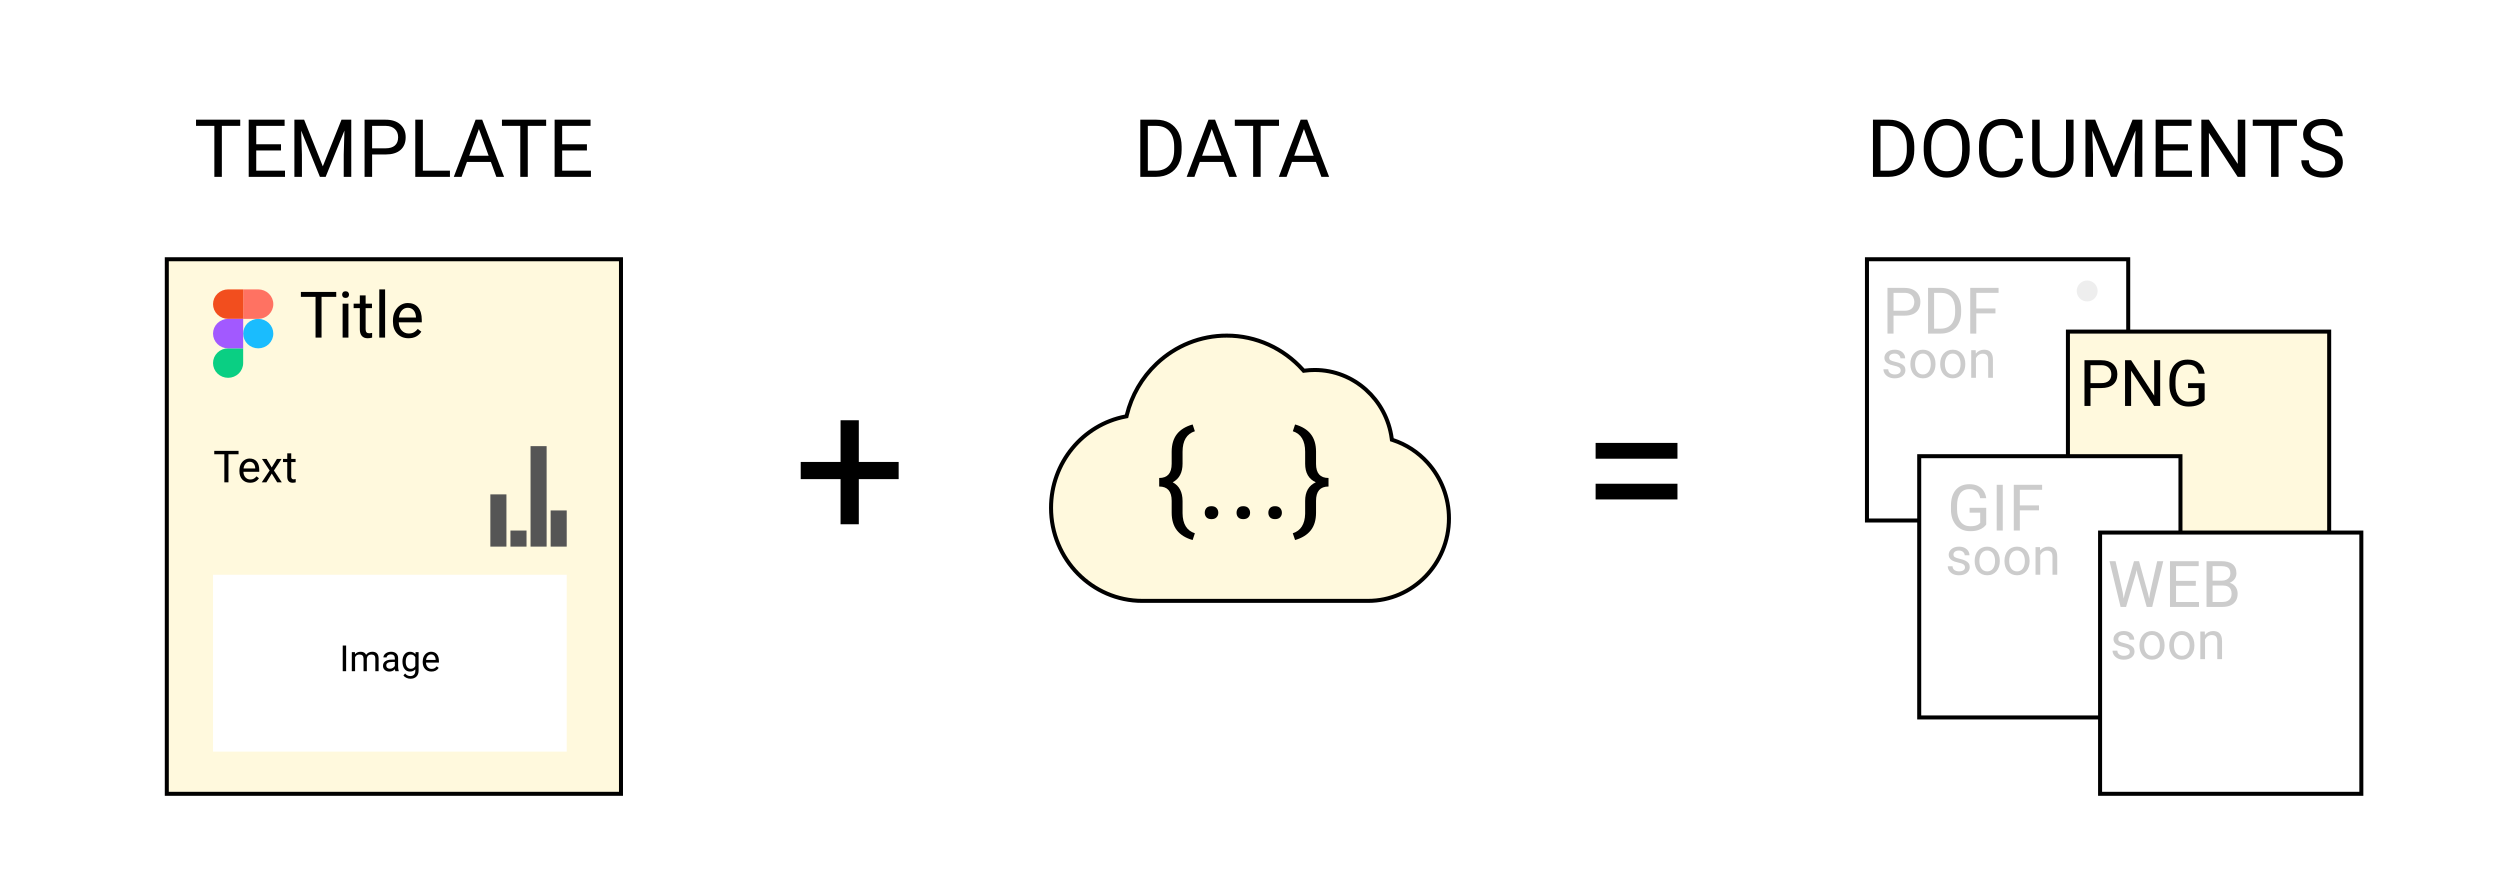 <svg width="622" height="221" viewBox="0 0 622 221" fill="none" xmlns="http://www.w3.org/2000/svg">
<rect width="622" height="221" fill="white"/>
<path d="M59.768 31.324H55.197V44H53.332V31.324H48.772V29.781H59.768V31.324ZM69.914 37.428H63.752V42.467H70.91V44H61.877V29.781H70.812V31.324H63.752V35.895H69.914V37.428ZM75.666 29.781L80.314 41.383L84.963 29.781H87.394V44H85.519V38.463L85.695 32.486L81.027 44H79.592L74.934 32.516L75.119 38.463V44H73.244V29.781H75.666ZM92.58 38.434V44H90.705V29.781H95.949C97.505 29.781 98.723 30.178 99.602 30.973C100.487 31.767 100.93 32.818 100.93 34.127C100.93 35.507 100.497 36.572 99.631 37.32C98.772 38.062 97.538 38.434 95.93 38.434H92.58ZM92.58 36.9H95.949C96.952 36.9 97.72 36.666 98.254 36.197C98.788 35.722 99.055 35.038 99.055 34.147C99.055 33.3 98.788 32.623 98.254 32.115C97.72 31.607 96.988 31.344 96.057 31.324H92.58V36.9ZM105.207 42.467H111.945V44H103.322V29.781H105.207V42.467ZM122.131 40.289H116.174L114.836 44H112.902L118.332 29.781H119.973L125.412 44H123.488L122.131 40.289ZM116.74 38.746H121.574L119.152 32.096L116.74 38.746ZM135.881 31.324H131.311V44H129.445V31.324H124.885V29.781H135.881V31.324ZM146.027 37.428H139.865V42.467H147.023V44H137.99V29.781H146.926V31.324H139.865V35.895H146.027V37.428Z" fill="black"/>
<path d="M213.673 114.933H223.585V119.205H213.673V130.436H209.132V119.205H199.22V114.933H209.132V104.557H213.673V114.933Z" fill="black"/>
<path d="M417.352 114.127H396.99V110.196H417.352V114.127ZM417.352 124.259H396.99V120.353H417.352V124.259Z" fill="black"/>
<path d="M283.707 44V29.781H287.721C288.958 29.781 290.051 30.055 291.002 30.602C291.952 31.148 292.685 31.926 293.199 32.935C293.72 33.945 293.984 35.103 293.99 36.412V37.32C293.99 38.661 293.73 39.837 293.209 40.846C292.695 41.855 291.956 42.63 290.992 43.17C290.035 43.71 288.919 43.987 287.643 44H283.707ZM285.582 31.324V42.467H287.555C289 42.467 290.123 42.018 290.924 41.119C291.731 40.221 292.135 38.941 292.135 37.281V36.451C292.135 34.837 291.754 33.583 290.992 32.691C290.237 31.793 289.163 31.337 287.77 31.324H285.582ZM304.469 40.289H298.512L297.174 44H295.24L300.67 29.781H302.311L307.75 44H305.826L304.469 40.289ZM299.078 38.746H303.912L301.49 32.096L299.078 38.746ZM318.219 31.324H313.648V44H311.783V31.324H307.223V29.781H318.219V31.324ZM327.398 40.289H321.441L320.104 44H318.17L323.6 29.781H325.24L330.68 44H328.756L327.398 40.289ZM322.008 38.746H326.842L324.42 32.096L322.008 38.746Z" fill="black"/>
<path d="M465.992 44V29.781H470.006C471.243 29.781 472.337 30.055 473.287 30.602C474.238 31.148 474.97 31.926 475.484 32.935C476.005 33.945 476.269 35.103 476.275 36.412V37.32C476.275 38.661 476.015 39.837 475.494 40.846C474.98 41.855 474.241 42.63 473.277 43.17C472.32 43.71 471.204 43.987 469.928 44H465.992ZM467.867 31.324V42.467H469.84C471.285 42.467 472.408 42.018 473.209 41.119C474.016 40.221 474.42 38.941 474.42 37.281V36.451C474.42 34.837 474.039 33.583 473.277 32.691C472.522 31.793 471.448 31.337 470.055 31.324H467.867ZM490.055 37.35C490.055 38.743 489.82 39.96 489.352 41.002C488.883 42.037 488.219 42.828 487.359 43.375C486.5 43.922 485.497 44.195 484.352 44.195C483.232 44.195 482.239 43.922 481.373 43.375C480.507 42.822 479.833 42.037 479.352 41.022C478.876 39.999 478.632 38.818 478.619 37.477V36.451C478.619 35.084 478.857 33.876 479.332 32.828C479.807 31.78 480.478 30.979 481.344 30.426C482.216 29.866 483.212 29.586 484.332 29.586C485.471 29.586 486.474 29.863 487.34 30.416C488.212 30.963 488.883 31.76 489.352 32.809C489.82 33.85 490.055 35.065 490.055 36.451V37.35ZM488.189 36.432C488.189 34.745 487.851 33.453 487.174 32.555C486.497 31.65 485.549 31.197 484.332 31.197C483.147 31.197 482.213 31.65 481.529 32.555C480.852 33.453 480.504 34.703 480.484 36.305V37.35C480.484 38.984 480.826 40.27 481.51 41.207C482.2 42.138 483.147 42.603 484.352 42.603C485.562 42.603 486.5 42.164 487.164 41.285C487.828 40.4 488.17 39.133 488.189 37.486V36.432ZM503.326 39.488C503.15 40.992 502.594 42.154 501.656 42.975C500.725 43.788 499.485 44.195 497.936 44.195C496.256 44.195 494.908 43.593 493.893 42.389C492.883 41.184 492.379 39.573 492.379 37.555V36.188C492.379 34.866 492.613 33.704 493.082 32.701C493.557 31.699 494.228 30.93 495.094 30.396C495.96 29.856 496.962 29.586 498.102 29.586C499.612 29.586 500.823 30.009 501.734 30.855C502.646 31.695 503.176 32.861 503.326 34.352H501.441C501.279 33.219 500.924 32.398 500.377 31.891C499.837 31.383 499.078 31.129 498.102 31.129C496.904 31.129 495.963 31.572 495.279 32.457C494.602 33.342 494.264 34.602 494.264 36.236V37.613C494.264 39.156 494.586 40.383 495.23 41.295C495.875 42.206 496.777 42.662 497.936 42.662C498.977 42.662 499.775 42.428 500.328 41.959C500.888 41.484 501.259 40.66 501.441 39.488H503.326ZM515.904 29.781V39.449C515.898 40.79 515.475 41.887 514.635 42.74C513.801 43.593 512.669 44.072 511.236 44.176L510.738 44.195C509.182 44.195 507.942 43.775 507.018 42.935C506.093 42.096 505.624 40.94 505.611 39.469V29.781H507.467V39.41C507.467 40.439 507.75 41.24 508.316 41.812C508.883 42.379 509.69 42.662 510.738 42.662C511.799 42.662 512.61 42.379 513.17 41.812C513.736 41.246 514.02 40.449 514.02 39.42V29.781H515.904ZM521.285 29.781L525.934 41.383L530.582 29.781H533.014V44H531.139V38.463L531.314 32.486L526.646 44H525.211L520.553 32.516L520.738 38.463V44H518.863V29.781H521.285ZM544.361 37.428H538.199V42.467H545.357V44H536.324V29.781H545.26V31.324H538.199V35.895H544.361V37.428ZM558.619 44H556.734L549.576 33.043V44H547.691V29.781H549.576L556.754 40.787V29.781H558.619V44ZM571.48 31.324H566.91V44H565.045V31.324H560.484V29.781H571.48V31.324ZM577.623 37.662C576.015 37.2 574.843 36.633 574.107 35.963C573.378 35.286 573.014 34.453 573.014 33.463C573.014 32.343 573.46 31.419 574.352 30.689C575.25 29.954 576.415 29.586 577.848 29.586C578.824 29.586 579.693 29.775 580.455 30.152C581.223 30.53 581.816 31.051 582.232 31.715C582.656 32.379 582.867 33.105 582.867 33.893H580.982C580.982 33.033 580.709 32.359 580.162 31.871C579.615 31.376 578.844 31.129 577.848 31.129C576.923 31.129 576.201 31.334 575.68 31.744C575.165 32.148 574.908 32.711 574.908 33.434C574.908 34.013 575.152 34.505 575.641 34.908C576.135 35.305 576.972 35.67 578.15 36.002C579.335 36.334 580.26 36.702 580.924 37.105C581.594 37.503 582.089 37.968 582.408 38.502C582.734 39.036 582.896 39.664 582.896 40.387C582.896 41.539 582.447 42.464 581.549 43.16C580.65 43.85 579.449 44.195 577.945 44.195C576.969 44.195 576.057 44.01 575.211 43.639C574.365 43.261 573.71 42.747 573.248 42.096C572.792 41.445 572.564 40.706 572.564 39.879H574.449C574.449 40.738 574.765 41.419 575.396 41.92C576.035 42.415 576.884 42.662 577.945 42.662C578.935 42.662 579.693 42.46 580.221 42.057C580.748 41.653 581.012 41.103 581.012 40.406C581.012 39.71 580.768 39.172 580.279 38.795C579.791 38.411 578.906 38.033 577.623 37.662Z" fill="black"/>
<rect x="464.5" y="64.5" width="65" height="65" fill="white" stroke="black"/>
<rect x="514.5" y="82.5" width="65" height="65" fill="#FFF9DD" stroke="black"/>
<rect x="477.5" y="113.5" width="65" height="65" fill="white" stroke="black"/>
<rect x="522.5" y="132.5" width="65" height="65" fill="white" stroke="black"/>
<path d="M473.797 78.539H470.758V77.312H473.797C474.385 77.312 474.862 77.219 475.227 77.031C475.591 76.844 475.857 76.583 476.023 76.25C476.195 75.917 476.281 75.537 476.281 75.109C476.281 74.719 476.195 74.352 476.023 74.008C475.857 73.664 475.591 73.388 475.227 73.18C474.862 72.966 474.385 72.859 473.797 72.859H471.109V83H469.602V71.625H473.797C474.656 71.625 475.383 71.773 475.977 72.07C476.57 72.367 477.021 72.779 477.328 73.305C477.635 73.826 477.789 74.422 477.789 75.094C477.789 75.823 477.635 76.445 477.328 76.961C477.021 77.477 476.57 77.87 475.977 78.141C475.383 78.406 474.656 78.539 473.797 78.539ZM482.773 83H480.398L480.414 81.773H482.773C483.586 81.773 484.263 81.604 484.805 81.266C485.346 80.922 485.753 80.443 486.023 79.828C486.299 79.208 486.438 78.484 486.438 77.656V76.961C486.438 76.31 486.359 75.732 486.203 75.227C486.047 74.716 485.818 74.287 485.516 73.938C485.214 73.583 484.844 73.315 484.406 73.133C483.974 72.951 483.477 72.859 482.914 72.859H480.352V71.625H482.914C483.659 71.625 484.339 71.75 484.953 72C485.568 72.245 486.096 72.602 486.539 73.07C486.987 73.534 487.331 74.096 487.57 74.758C487.81 75.414 487.93 76.154 487.93 76.977V77.656C487.93 78.479 487.81 79.221 487.57 79.883C487.331 80.539 486.984 81.099 486.531 81.562C486.083 82.026 485.542 82.383 484.906 82.633C484.276 82.878 483.565 83 482.773 83ZM481.203 71.625V83H479.695V71.625H481.203ZM491.703 71.625V83H490.195V71.625H491.703ZM496.469 76.742V77.977H491.375V76.742H496.469ZM497.242 71.625V72.859H491.375V71.625H497.242Z" fill="#CCCCCC"/>
<path d="M472.894 92.178C472.894 92.009 472.856 91.852 472.78 91.709C472.708 91.56 472.558 91.427 472.329 91.309C472.105 91.186 471.766 91.08 471.313 90.991C470.933 90.911 470.588 90.816 470.279 90.706C469.974 90.596 469.714 90.462 469.498 90.306C469.286 90.149 469.124 89.965 469.009 89.753C468.895 89.542 468.838 89.294 468.838 89.011C468.838 88.74 468.897 88.484 469.016 88.243C469.138 88.001 469.31 87.788 469.53 87.602C469.754 87.415 470.023 87.269 470.336 87.164C470.649 87.058 470.998 87.005 471.383 87.005C471.933 87.005 472.403 87.102 472.792 87.297C473.182 87.492 473.48 87.752 473.688 88.078C473.895 88.399 473.999 88.757 473.999 89.15H472.824C472.824 88.96 472.767 88.776 472.653 88.598C472.543 88.416 472.38 88.266 472.164 88.147C471.952 88.029 471.692 87.97 471.383 87.97C471.057 87.97 470.793 88.02 470.59 88.122C470.391 88.219 470.245 88.344 470.152 88.497C470.063 88.649 470.019 88.81 470.019 88.979C470.019 89.106 470.04 89.22 470.082 89.322C470.129 89.419 470.209 89.51 470.323 89.595C470.438 89.675 470.598 89.751 470.806 89.823C471.013 89.895 471.278 89.967 471.599 90.039C472.162 90.166 472.625 90.318 472.989 90.496C473.353 90.674 473.624 90.892 473.802 91.15C473.979 91.408 474.068 91.721 474.068 92.089C474.068 92.39 474.005 92.665 473.878 92.915C473.755 93.164 473.575 93.38 473.338 93.562C473.106 93.74 472.826 93.879 472.5 93.981C472.179 94.078 471.817 94.127 471.415 94.127C470.81 94.127 470.298 94.019 469.879 93.803C469.46 93.587 469.143 93.308 468.927 92.965C468.711 92.623 468.603 92.261 468.603 91.88H469.784C469.801 92.201 469.894 92.457 470.063 92.648C470.232 92.834 470.44 92.967 470.685 93.048C470.931 93.124 471.174 93.162 471.415 93.162C471.737 93.162 472.005 93.12 472.221 93.035C472.441 92.951 472.608 92.834 472.723 92.686C472.837 92.538 472.894 92.369 472.894 92.178ZM475.3 90.642V90.496C475.3 90.001 475.372 89.542 475.516 89.119C475.66 88.691 475.867 88.321 476.138 88.008C476.409 87.69 476.736 87.445 477.122 87.272C477.507 87.094 477.938 87.005 478.417 87.005C478.899 87.005 479.333 87.094 479.718 87.272C480.107 87.445 480.437 87.69 480.708 88.008C480.983 88.321 481.193 88.691 481.336 89.119C481.48 89.542 481.552 90.001 481.552 90.496V90.642C481.552 91.137 481.48 91.596 481.336 92.019C481.193 92.443 480.983 92.813 480.708 93.13C480.437 93.444 480.109 93.689 479.724 93.867C479.343 94.04 478.912 94.127 478.429 94.127C477.947 94.127 477.513 94.04 477.128 93.867C476.743 93.689 476.413 93.444 476.138 93.13C475.867 92.813 475.66 92.443 475.516 92.019C475.372 91.596 475.3 91.137 475.3 90.642ZM476.474 90.496V90.642C476.474 90.985 476.514 91.309 476.595 91.613C476.675 91.914 476.796 92.18 476.957 92.413C477.122 92.646 477.327 92.83 477.572 92.965C477.818 93.097 478.103 93.162 478.429 93.162C478.751 93.162 479.032 93.097 479.273 92.965C479.519 92.83 479.722 92.646 479.883 92.413C480.044 92.18 480.164 91.914 480.245 91.613C480.329 91.309 480.372 90.985 480.372 90.642V90.496C480.372 90.158 480.329 89.838 480.245 89.538C480.164 89.233 480.042 88.964 479.876 88.731C479.716 88.495 479.513 88.308 479.267 88.173C479.026 88.037 478.742 87.97 478.417 87.97C478.095 87.97 477.811 88.037 477.566 88.173C477.325 88.308 477.122 88.495 476.957 88.731C476.796 88.964 476.675 89.233 476.595 89.538C476.514 89.838 476.474 90.158 476.474 90.496ZM482.714 90.642V90.496C482.714 90.001 482.786 89.542 482.93 89.119C483.074 88.691 483.281 88.321 483.552 88.008C483.823 87.69 484.151 87.445 484.536 87.272C484.921 87.094 485.352 87.005 485.831 87.005C486.313 87.005 486.747 87.094 487.132 87.272C487.521 87.445 487.851 87.69 488.122 88.008C488.397 88.321 488.607 88.691 488.75 89.119C488.894 89.542 488.966 90.001 488.966 90.496V90.642C488.966 91.137 488.894 91.596 488.75 92.019C488.607 92.443 488.397 92.813 488.122 93.13C487.851 93.444 487.523 93.689 487.138 93.867C486.757 94.04 486.326 94.127 485.843 94.127C485.361 94.127 484.927 94.04 484.542 93.867C484.157 93.689 483.827 93.444 483.552 93.13C483.281 92.813 483.074 92.443 482.93 92.019C482.786 91.596 482.714 91.137 482.714 90.642ZM483.888 90.496V90.642C483.888 90.985 483.928 91.309 484.009 91.613C484.089 91.914 484.21 92.18 484.371 92.413C484.536 92.646 484.741 92.83 484.986 92.965C485.232 93.097 485.517 93.162 485.843 93.162C486.165 93.162 486.446 93.097 486.688 92.965C486.933 92.83 487.136 92.646 487.297 92.413C487.458 92.18 487.578 91.914 487.659 91.613C487.743 91.309 487.786 90.985 487.786 90.642V90.496C487.786 90.158 487.743 89.838 487.659 89.538C487.578 89.233 487.456 88.964 487.291 88.731C487.13 88.495 486.927 88.308 486.681 88.173C486.44 88.037 486.156 87.97 485.831 87.97C485.509 87.97 485.225 88.037 484.98 88.173C484.739 88.308 484.536 88.495 484.371 88.731C484.21 88.964 484.089 89.233 484.009 89.538C483.928 89.838 483.888 90.158 483.888 90.496ZM491.613 88.598V94H490.439V87.132H491.55L491.613 88.598ZM491.334 90.306L490.845 90.287C490.849 89.817 490.919 89.383 491.055 88.985C491.19 88.583 491.381 88.234 491.626 87.938C491.871 87.642 492.163 87.413 492.502 87.252C492.845 87.087 493.223 87.005 493.638 87.005C493.977 87.005 494.281 87.051 494.552 87.144C494.823 87.233 495.054 87.377 495.244 87.576C495.439 87.775 495.587 88.033 495.688 88.351C495.79 88.664 495.841 89.047 495.841 89.499V94H494.66V89.487C494.66 89.127 494.607 88.839 494.501 88.624C494.396 88.403 494.241 88.245 494.038 88.147C493.835 88.046 493.585 87.995 493.289 87.995C492.997 87.995 492.73 88.056 492.489 88.179C492.252 88.302 492.047 88.471 491.874 88.687C491.704 88.903 491.571 89.15 491.474 89.43C491.381 89.705 491.334 89.997 491.334 90.306Z" fill="#CCCCCC"/>
<path d="M488.894 141.178C488.894 141.009 488.856 140.852 488.78 140.708C488.708 140.56 488.558 140.427 488.329 140.309C488.105 140.186 487.766 140.08 487.313 139.991C486.933 139.911 486.588 139.816 486.279 139.706C485.974 139.596 485.714 139.462 485.498 139.306C485.286 139.149 485.124 138.965 485.009 138.753C484.895 138.542 484.838 138.294 484.838 138.011C484.838 137.74 484.897 137.484 485.016 137.243C485.138 137.001 485.31 136.788 485.53 136.602C485.754 136.415 486.023 136.269 486.336 136.164C486.649 136.058 486.998 136.005 487.383 136.005C487.933 136.005 488.403 136.102 488.792 136.297C489.182 136.492 489.48 136.752 489.688 137.078C489.895 137.399 489.999 137.757 489.999 138.15H488.824C488.824 137.96 488.767 137.776 488.653 137.598C488.543 137.416 488.38 137.266 488.164 137.147C487.952 137.029 487.692 136.97 487.383 136.97C487.057 136.97 486.793 137.021 486.59 137.122C486.391 137.219 486.245 137.344 486.152 137.497C486.063 137.649 486.019 137.81 486.019 137.979C486.019 138.106 486.04 138.22 486.082 138.322C486.129 138.419 486.209 138.51 486.323 138.595C486.438 138.675 486.598 138.751 486.806 138.823C487.013 138.895 487.278 138.967 487.599 139.039C488.162 139.166 488.625 139.318 488.989 139.496C489.353 139.674 489.624 139.892 489.802 140.15C489.979 140.408 490.068 140.721 490.068 141.089C490.068 141.39 490.005 141.665 489.878 141.915C489.755 142.164 489.575 142.38 489.338 142.562C489.106 142.74 488.826 142.879 488.5 142.981C488.179 143.078 487.817 143.127 487.415 143.127C486.81 143.127 486.298 143.019 485.879 142.803C485.46 142.587 485.143 142.308 484.927 141.965C484.711 141.623 484.603 141.261 484.603 140.88H485.784C485.801 141.201 485.894 141.458 486.063 141.648C486.232 141.834 486.44 141.967 486.685 142.048C486.931 142.124 487.174 142.162 487.415 142.162C487.737 142.162 488.005 142.12 488.221 142.035C488.441 141.951 488.608 141.834 488.723 141.686C488.837 141.538 488.894 141.369 488.894 141.178ZM491.3 139.642V139.496C491.3 139.001 491.372 138.542 491.516 138.119C491.66 137.691 491.867 137.321 492.138 137.008C492.409 136.69 492.736 136.445 493.122 136.271C493.507 136.094 493.938 136.005 494.417 136.005C494.899 136.005 495.333 136.094 495.718 136.271C496.107 136.445 496.437 136.69 496.708 137.008C496.983 137.321 497.193 137.691 497.336 138.119C497.48 138.542 497.552 139.001 497.552 139.496V139.642C497.552 140.137 497.48 140.596 497.336 141.02C497.193 141.443 496.983 141.813 496.708 142.13C496.437 142.444 496.109 142.689 495.724 142.867C495.343 143.04 494.912 143.127 494.429 143.127C493.947 143.127 493.513 143.04 493.128 142.867C492.743 142.689 492.413 142.444 492.138 142.13C491.867 141.813 491.66 141.443 491.516 141.02C491.372 140.596 491.3 140.137 491.3 139.642ZM492.474 139.496V139.642C492.474 139.985 492.514 140.309 492.595 140.613C492.675 140.914 492.796 141.18 492.957 141.413C493.122 141.646 493.327 141.83 493.572 141.965C493.818 142.097 494.103 142.162 494.429 142.162C494.751 142.162 495.032 142.097 495.273 141.965C495.519 141.83 495.722 141.646 495.883 141.413C496.044 141.18 496.164 140.914 496.245 140.613C496.329 140.309 496.372 139.985 496.372 139.642V139.496C496.372 139.158 496.329 138.838 496.245 138.538C496.164 138.233 496.042 137.964 495.876 137.731C495.716 137.494 495.513 137.308 495.267 137.173C495.026 137.037 494.742 136.97 494.417 136.97C494.095 136.97 493.811 137.037 493.566 137.173C493.325 137.308 493.122 137.494 492.957 137.731C492.796 137.964 492.675 138.233 492.595 138.538C492.514 138.838 492.474 139.158 492.474 139.496ZM498.714 139.642V139.496C498.714 139.001 498.786 138.542 498.93 138.119C499.074 137.691 499.281 137.321 499.552 137.008C499.823 136.69 500.151 136.445 500.536 136.271C500.921 136.094 501.352 136.005 501.831 136.005C502.313 136.005 502.747 136.094 503.132 136.271C503.521 136.445 503.851 136.69 504.122 137.008C504.397 137.321 504.607 137.691 504.75 138.119C504.894 138.542 504.966 139.001 504.966 139.496V139.642C504.966 140.137 504.894 140.596 504.75 141.02C504.607 141.443 504.397 141.813 504.122 142.13C503.851 142.444 503.523 142.689 503.138 142.867C502.757 143.04 502.326 143.127 501.843 143.127C501.361 143.127 500.927 143.04 500.542 142.867C500.157 142.689 499.827 142.444 499.552 142.13C499.281 141.813 499.074 141.443 498.93 141.02C498.786 140.596 498.714 140.137 498.714 139.642ZM499.888 139.496V139.642C499.888 139.985 499.928 140.309 500.009 140.613C500.089 140.914 500.21 141.18 500.371 141.413C500.536 141.646 500.741 141.83 500.986 141.965C501.232 142.097 501.517 142.162 501.843 142.162C502.165 142.162 502.446 142.097 502.688 141.965C502.933 141.83 503.136 141.646 503.297 141.413C503.458 141.18 503.578 140.914 503.659 140.613C503.743 140.309 503.786 139.985 503.786 139.642V139.496C503.786 139.158 503.743 138.838 503.659 138.538C503.578 138.233 503.456 137.964 503.291 137.731C503.13 137.494 502.927 137.308 502.681 137.173C502.44 137.037 502.156 136.97 501.831 136.97C501.509 136.97 501.225 137.037 500.98 137.173C500.739 137.308 500.536 137.494 500.371 137.731C500.21 137.964 500.089 138.233 500.009 138.538C499.928 138.838 499.888 139.158 499.888 139.496ZM507.613 137.598V143H506.439V136.132H507.55L507.613 137.598ZM507.334 139.306L506.845 139.287C506.849 138.817 506.919 138.383 507.055 137.985C507.19 137.583 507.381 137.234 507.626 136.938C507.871 136.642 508.163 136.413 508.502 136.252C508.845 136.087 509.223 136.005 509.638 136.005C509.977 136.005 510.281 136.051 510.552 136.145C510.823 136.233 511.054 136.377 511.244 136.576C511.439 136.775 511.587 137.033 511.688 137.351C511.79 137.664 511.841 138.047 511.841 138.5V143H510.66V138.487C510.66 138.127 510.607 137.839 510.501 137.624C510.396 137.403 510.241 137.245 510.038 137.147C509.835 137.046 509.585 136.995 509.289 136.995C508.997 136.995 508.73 137.056 508.489 137.179C508.252 137.302 508.047 137.471 507.874 137.687C507.704 137.903 507.571 138.15 507.474 138.43C507.381 138.705 507.334 138.997 507.334 139.306Z" fill="#CCCCCC"/>
<path d="M529.894 162.178C529.894 162.009 529.856 161.852 529.78 161.708C529.708 161.56 529.558 161.427 529.329 161.309C529.105 161.186 528.766 161.08 528.313 160.991C527.933 160.911 527.588 160.816 527.279 160.706C526.974 160.596 526.714 160.462 526.498 160.306C526.286 160.149 526.124 159.965 526.009 159.753C525.895 159.542 525.838 159.294 525.838 159.011C525.838 158.74 525.897 158.484 526.016 158.243C526.138 158.001 526.31 157.788 526.53 157.602C526.754 157.415 527.023 157.269 527.336 157.164C527.649 157.058 527.998 157.005 528.383 157.005C528.933 157.005 529.403 157.102 529.792 157.297C530.182 157.492 530.48 157.752 530.688 158.078C530.895 158.399 530.999 158.757 530.999 159.15H529.824C529.824 158.96 529.767 158.776 529.653 158.598C529.543 158.416 529.38 158.266 529.164 158.147C528.952 158.029 528.692 157.97 528.383 157.97C528.057 157.97 527.793 158.021 527.59 158.122C527.391 158.219 527.245 158.344 527.152 158.497C527.063 158.649 527.019 158.81 527.019 158.979C527.019 159.106 527.04 159.22 527.082 159.322C527.129 159.419 527.209 159.51 527.323 159.595C527.438 159.675 527.598 159.751 527.806 159.823C528.013 159.895 528.278 159.967 528.599 160.039C529.162 160.166 529.625 160.318 529.989 160.496C530.353 160.674 530.624 160.892 530.802 161.15C530.979 161.408 531.068 161.721 531.068 162.089C531.068 162.39 531.005 162.665 530.878 162.915C530.755 163.164 530.575 163.38 530.338 163.562C530.106 163.74 529.826 163.879 529.5 163.981C529.179 164.078 528.817 164.127 528.415 164.127C527.81 164.127 527.298 164.019 526.879 163.803C526.46 163.587 526.143 163.308 525.927 162.965C525.711 162.623 525.603 162.261 525.603 161.88H526.784C526.801 162.201 526.894 162.458 527.063 162.648C527.232 162.834 527.44 162.967 527.685 163.048C527.931 163.124 528.174 163.162 528.415 163.162C528.737 163.162 529.005 163.12 529.221 163.035C529.441 162.951 529.608 162.834 529.723 162.686C529.837 162.538 529.894 162.369 529.894 162.178ZM532.3 160.642V160.496C532.3 160.001 532.372 159.542 532.516 159.119C532.66 158.691 532.867 158.321 533.138 158.008C533.409 157.69 533.736 157.445 534.122 157.271C534.507 157.094 534.938 157.005 535.417 157.005C535.899 157.005 536.333 157.094 536.718 157.271C537.107 157.445 537.437 157.69 537.708 158.008C537.983 158.321 538.193 158.691 538.336 159.119C538.48 159.542 538.552 160.001 538.552 160.496V160.642C538.552 161.137 538.48 161.596 538.336 162.02C538.193 162.443 537.983 162.813 537.708 163.13C537.437 163.444 537.109 163.689 536.724 163.867C536.343 164.04 535.912 164.127 535.429 164.127C534.947 164.127 534.513 164.04 534.128 163.867C533.743 163.689 533.413 163.444 533.138 163.13C532.867 162.813 532.66 162.443 532.516 162.02C532.372 161.596 532.3 161.137 532.3 160.642ZM533.474 160.496V160.642C533.474 160.985 533.514 161.309 533.595 161.613C533.675 161.914 533.796 162.18 533.957 162.413C534.122 162.646 534.327 162.83 534.572 162.965C534.818 163.097 535.103 163.162 535.429 163.162C535.751 163.162 536.032 163.097 536.273 162.965C536.519 162.83 536.722 162.646 536.883 162.413C537.044 162.18 537.164 161.914 537.245 161.613C537.329 161.309 537.372 160.985 537.372 160.642V160.496C537.372 160.158 537.329 159.838 537.245 159.538C537.164 159.233 537.042 158.964 536.876 158.731C536.716 158.494 536.513 158.308 536.267 158.173C536.026 158.037 535.742 157.97 535.417 157.97C535.095 157.97 534.811 158.037 534.566 158.173C534.325 158.308 534.122 158.494 533.957 158.731C533.796 158.964 533.675 159.233 533.595 159.538C533.514 159.838 533.474 160.158 533.474 160.496ZM539.714 160.642V160.496C539.714 160.001 539.786 159.542 539.93 159.119C540.074 158.691 540.281 158.321 540.552 158.008C540.823 157.69 541.151 157.445 541.536 157.271C541.921 157.094 542.352 157.005 542.831 157.005C543.313 157.005 543.747 157.094 544.132 157.271C544.521 157.445 544.851 157.69 545.122 158.008C545.397 158.321 545.607 158.691 545.75 159.119C545.894 159.542 545.966 160.001 545.966 160.496V160.642C545.966 161.137 545.894 161.596 545.75 162.02C545.607 162.443 545.397 162.813 545.122 163.13C544.851 163.444 544.523 163.689 544.138 163.867C543.757 164.04 543.326 164.127 542.843 164.127C542.361 164.127 541.927 164.04 541.542 163.867C541.157 163.689 540.827 163.444 540.552 163.13C540.281 162.813 540.074 162.443 539.93 162.02C539.786 161.596 539.714 161.137 539.714 160.642ZM540.888 160.496V160.642C540.888 160.985 540.928 161.309 541.009 161.613C541.089 161.914 541.21 162.18 541.371 162.413C541.536 162.646 541.741 162.83 541.986 162.965C542.232 163.097 542.517 163.162 542.843 163.162C543.165 163.162 543.446 163.097 543.688 162.965C543.933 162.83 544.136 162.646 544.297 162.413C544.458 162.18 544.578 161.914 544.659 161.613C544.743 161.309 544.786 160.985 544.786 160.642V160.496C544.786 160.158 544.743 159.838 544.659 159.538C544.578 159.233 544.456 158.964 544.291 158.731C544.13 158.494 543.927 158.308 543.681 158.173C543.44 158.037 543.156 157.97 542.831 157.97C542.509 157.97 542.225 158.037 541.98 158.173C541.739 158.308 541.536 158.494 541.371 158.731C541.21 158.964 541.089 159.233 541.009 159.538C540.928 159.838 540.888 160.158 540.888 160.496ZM548.613 158.598V164H547.439V157.132H548.55L548.613 158.598ZM548.334 160.306L547.845 160.287C547.849 159.817 547.919 159.383 548.055 158.985C548.19 158.583 548.381 158.234 548.626 157.938C548.871 157.642 549.163 157.413 549.502 157.252C549.845 157.087 550.223 157.005 550.638 157.005C550.977 157.005 551.281 157.051 551.552 157.145C551.823 157.233 552.054 157.377 552.244 157.576C552.439 157.775 552.587 158.033 552.688 158.351C552.79 158.664 552.841 159.047 552.841 159.5V164H551.66V159.487C551.66 159.127 551.607 158.839 551.501 158.624C551.396 158.403 551.241 158.245 551.038 158.147C550.835 158.046 550.585 157.995 550.289 157.995C549.997 157.995 549.73 158.056 549.489 158.179C549.252 158.302 549.047 158.471 548.874 158.687C548.704 158.903 548.571 159.15 548.474 159.43C548.381 159.705 548.334 159.997 548.334 160.306Z" fill="#CCCCCC"/>
<path d="M494.172 126.336V130.5C494.031 130.708 493.807 130.943 493.5 131.203C493.193 131.458 492.768 131.682 492.227 131.875C491.69 132.062 490.997 132.156 490.148 132.156C489.456 132.156 488.818 132.036 488.234 131.797C487.656 131.552 487.154 131.198 486.727 130.734C486.305 130.266 485.977 129.698 485.742 129.031C485.513 128.359 485.398 127.599 485.398 126.75V125.867C485.398 125.018 485.497 124.26 485.695 123.594C485.898 122.927 486.195 122.362 486.586 121.898C486.977 121.43 487.456 121.076 488.023 120.836C488.591 120.591 489.242 120.469 489.977 120.469C490.846 120.469 491.573 120.62 492.156 120.922C492.745 121.219 493.203 121.63 493.531 122.156C493.865 122.682 494.078 123.281 494.172 123.953H492.664C492.596 123.542 492.461 123.167 492.258 122.828C492.06 122.49 491.776 122.219 491.406 122.016C491.036 121.807 490.56 121.703 489.977 121.703C489.451 121.703 488.995 121.799 488.609 121.992C488.224 122.185 487.906 122.461 487.656 122.82C487.406 123.18 487.219 123.615 487.094 124.125C486.974 124.635 486.914 125.211 486.914 125.852V126.75C486.914 127.406 486.99 127.992 487.141 128.508C487.297 129.023 487.518 129.464 487.805 129.828C488.091 130.188 488.432 130.461 488.828 130.648C489.229 130.836 489.672 130.93 490.156 130.93C490.693 130.93 491.128 130.885 491.461 130.797C491.794 130.703 492.055 130.594 492.242 130.469C492.43 130.339 492.573 130.216 492.672 130.102V127.555H490.039V126.336H494.172ZM498.289 120.625V132H496.781V120.625H498.289ZM502.539 120.625V132H501.031V120.625H502.539ZM507.305 125.742V126.977H502.211V125.742H507.305ZM508.078 120.625V121.859H502.211V120.625H508.078Z" fill="#CCCCCC"/>
<circle cx="519.289" cy="72.395" r="2.605" fill="#EEEEEE"/>
<path d="M520.117 96.547V101H518.617V89.625H522.812C524.057 89.625 525.031 89.943 525.734 90.578C526.443 91.213 526.797 92.055 526.797 93.102C526.797 94.206 526.451 95.057 525.758 95.656C525.07 96.25 524.083 96.547 522.797 96.547H520.117ZM520.117 95.32H522.812C523.615 95.32 524.229 95.133 524.656 94.758C525.083 94.378 525.297 93.831 525.297 93.117C525.297 92.44 525.083 91.898 524.656 91.492C524.229 91.086 523.643 90.875 522.898 90.859H520.117V95.32ZM537.453 101H535.945L530.219 92.234V101H528.711V89.625H530.219L535.961 98.43V89.625H537.453V101ZM548.516 99.508C548.13 100.06 547.591 100.474 546.898 100.75C546.211 101.021 545.409 101.156 544.492 101.156C543.565 101.156 542.742 100.94 542.023 100.508C541.305 100.07 540.747 99.451 540.352 98.648C539.961 97.846 539.76 96.917 539.75 95.859V94.867C539.75 93.154 540.148 91.826 540.945 90.883C541.747 89.94 542.872 89.469 544.32 89.469C545.508 89.469 546.464 89.773 547.188 90.383C547.911 90.987 548.354 91.846 548.516 92.961H547.016C546.734 91.456 545.839 90.703 544.328 90.703C543.323 90.703 542.56 91.057 542.039 91.766C541.523 92.469 541.263 93.49 541.258 94.828V95.758C541.258 97.034 541.549 98.049 542.133 98.805C542.716 99.555 543.505 99.93 544.5 99.93C545.062 99.93 545.555 99.867 545.977 99.742C546.398 99.617 546.747 99.406 547.023 99.109V96.555H544.391V95.336H548.516V99.508Z" fill="black"/>
<path d="M528.68 147.562L530.938 139.625H532.031L531.398 142.711L528.969 151H527.883L528.68 147.562ZM526.344 139.625L528.141 147.406L528.68 151H527.602L524.844 139.625H526.344ZM534.953 147.398L536.711 139.625H538.219L535.469 151H534.391L534.953 147.398ZM532.195 139.625L534.391 147.562L535.188 151H534.102L531.758 142.711L531.117 139.625H532.195ZM547.117 149.773V151H541.094V149.773H547.117ZM541.398 139.625V151H539.891V139.625H541.398ZM546.32 144.516V145.742H541.094V144.516H546.32ZM547.039 139.625V140.859H541.094V139.625H547.039ZM553.039 145.68H550.156L550.141 144.469H552.758C553.19 144.469 553.568 144.396 553.891 144.25C554.214 144.104 554.464 143.896 554.641 143.625C554.823 143.349 554.914 143.021 554.914 142.641C554.914 142.224 554.833 141.885 554.672 141.625C554.516 141.359 554.273 141.167 553.945 141.047C553.622 140.922 553.211 140.859 552.711 140.859H550.492V151H548.984V139.625H552.711C553.294 139.625 553.815 139.685 554.273 139.805C554.732 139.919 555.12 140.102 555.438 140.352C555.76 140.596 556.005 140.909 556.172 141.289C556.339 141.669 556.422 142.125 556.422 142.656C556.422 143.125 556.302 143.549 556.062 143.93C555.823 144.305 555.49 144.612 555.062 144.852C554.641 145.091 554.146 145.245 553.578 145.312L553.039 145.68ZM552.969 151H549.562L550.414 149.773H552.969C553.448 149.773 553.854 149.69 554.188 149.523C554.526 149.357 554.784 149.122 554.961 148.82C555.138 148.513 555.227 148.151 555.227 147.734C555.227 147.312 555.151 146.948 555 146.641C554.849 146.333 554.612 146.096 554.289 145.93C553.966 145.763 553.549 145.68 553.039 145.68H550.891L550.906 144.469H553.844L554.164 144.906C554.711 144.953 555.174 145.109 555.555 145.375C555.935 145.635 556.224 145.969 556.422 146.375C556.625 146.781 556.727 147.229 556.727 147.719C556.727 148.427 556.57 149.026 556.258 149.516C555.951 150 555.516 150.37 554.953 150.625C554.391 150.875 553.729 151 552.969 151Z" fill="#CCCCCC"/>
<path d="M355.171 115.103L355.171 115.103C358.607 118.896 360.5 123.828 360.5 128.994C360.5 140.308 351.458 149.5 340.364 149.5H284.798H284.221C271.702 149.5 261.5 139.129 261.5 126.363C261.5 115.085 269.468 105.673 279.961 103.638L280.276 103.577L280.352 103.266C281.541 98.399 284.094 93.966 287.763 90.49L287.763 90.49C292.521 85.98 298.72 83.5 305.22 83.5C312.492 83.5 319.363 86.641 324.191 92.05L324.367 92.247L324.629 92.213C325.446 92.106 326.27 92.052 327.099 92.052C336.869 92.052 344.982 99.477 346.258 109.089L346.299 109.4L346.596 109.498C349.851 110.575 352.805 112.489 355.171 115.103Z" fill="#FFF9DD" stroke="black"/>
<path d="M296.727 134.361C294.998 133.873 293.694 133.067 292.815 131.944C291.946 130.831 291.512 129.356 291.512 127.521V124.605C291.512 122.232 290.477 121.046 288.406 121.046V118.922C290.477 118.922 291.512 117.74 291.512 115.377V112.33C291.531 110.543 291.966 109.103 292.815 108.009C293.675 106.905 294.979 106.104 296.727 105.606L297.283 107.291C295.242 107.945 294.222 109.649 294.222 112.403V115.362C294.222 117.579 293.406 119.122 291.775 119.991C293.406 120.87 294.222 122.428 294.222 124.664V127.682C294.251 130.367 295.271 132.032 297.283 132.677L296.727 134.361ZM299.744 127.579C299.744 127.11 299.881 126.72 300.154 126.407C300.438 126.095 300.857 125.938 301.414 125.938C301.971 125.938 302.391 126.095 302.674 126.407C302.967 126.72 303.113 127.11 303.113 127.579C303.113 128.028 302.967 128.404 302.674 128.707C302.391 129.01 301.971 129.161 301.414 129.161C300.857 129.161 300.438 129.01 300.154 128.707C299.881 128.404 299.744 128.028 299.744 127.579ZM307.654 127.579C307.654 127.11 307.791 126.72 308.064 126.407C308.348 126.095 308.768 125.938 309.324 125.938C309.881 125.938 310.301 126.095 310.584 126.407C310.877 126.72 311.023 127.11 311.023 127.579C311.023 128.028 310.877 128.404 310.584 128.707C310.301 129.01 309.881 129.161 309.324 129.161C308.768 129.161 308.348 129.01 308.064 128.707C307.791 128.404 307.654 128.028 307.654 127.579ZM315.564 127.579C315.564 127.11 315.701 126.72 315.975 126.407C316.258 126.095 316.678 125.938 317.234 125.938C317.791 125.938 318.211 126.095 318.494 126.407C318.787 126.72 318.934 127.11 318.934 127.579C318.934 128.028 318.787 128.404 318.494 128.707C318.211 129.01 317.791 129.161 317.234 129.161C316.678 129.161 316.258 129.01 315.975 128.707C315.701 128.404 315.564 128.028 315.564 127.579ZM321.644 132.677C323.626 132.042 324.651 130.426 324.72 127.828V124.605C324.72 122.35 325.604 120.812 327.371 119.991C325.604 119.19 324.72 117.652 324.72 115.377V112.403C324.72 109.649 323.699 107.945 321.658 107.291L322.215 105.606C323.943 106.095 325.242 106.891 326.111 107.994C326.98 109.088 327.42 110.538 327.43 112.345V115.421C327.43 117.755 328.465 118.922 330.535 118.922V121.046C328.465 121.046 327.43 122.232 327.43 124.605V127.564C327.43 129.4 326.985 130.87 326.097 131.974C325.218 133.077 323.924 133.873 322.215 134.361L321.644 132.677Z" fill="black"/>
<rect x="41.5" y="64.5" width="113" height="133" fill="#FFF9DD" stroke="black"/>
<g clip-path="url(#clip0_1_2)">
<path d="M60.5 83C60.5 82.028 60.895 81.095 61.598 80.407C62.302 79.72 63.255 79.333 64.25 79.333C65.245 79.333 66.198 79.72 66.902 80.407C67.605 81.095 68 82.028 68 83C68 83.972 67.605 84.905 66.902 85.593C66.198 86.28 65.245 86.667 64.25 86.667C63.255 86.667 62.302 86.28 61.598 85.593C60.895 84.905 60.5 83.972 60.5 83Z" fill="#1ABCFE"/>
<path d="M53 90.333C53 89.361 53.395 88.428 54.098 87.741C54.802 87.053 55.755 86.667 56.75 86.667H60.5V90.333C60.5 91.306 60.105 92.238 59.402 92.926C58.698 93.614 57.745 94 56.75 94C55.755 94 54.802 93.614 54.098 92.926C53.395 92.238 53 91.306 53 90.333V90.333Z" fill="#0ACF83"/>
<path d="M60.5 72V79.333H64.25C65.245 79.333 66.198 78.947 66.902 78.259C67.605 77.572 68 76.639 68 75.667C68 74.694 67.605 73.762 66.902 73.074C66.198 72.386 65.245 72 64.25 72H60.5Z" fill="#FF7262"/>
<path d="M53 75.667C53 76.639 53.395 77.572 54.098 78.259C54.802 78.947 55.755 79.333 56.75 79.333H60.5V72H56.75C55.755 72 54.802 72.386 54.098 73.074C53.395 73.762 53 74.694 53 75.667V75.667Z" fill="#F24E1E"/>
<path d="M53 83C53 83.972 53.395 84.905 54.098 85.593C54.802 86.28 55.755 86.667 56.75 86.667H60.5V79.333H56.75C55.755 79.333 54.802 79.72 54.098 80.407C53.395 81.095 53 82.028 53 83V83Z" fill="#A259FF"/>
</g>
<path d="M83.656 73.859H80V84H78.508V73.859H74.859V72.625H83.656V73.859ZM86.688 84H85.242V75.547H86.688V84ZM85.125 73.305C85.125 73.07 85.195 72.872 85.336 72.711C85.482 72.549 85.695 72.469 85.977 72.469C86.258 72.469 86.471 72.549 86.617 72.711C86.763 72.872 86.836 73.07 86.836 73.305C86.836 73.539 86.763 73.734 86.617 73.891C86.471 74.047 86.258 74.125 85.977 74.125C85.695 74.125 85.482 74.047 85.336 73.891C85.195 73.734 85.125 73.539 85.125 73.305ZM90.969 73.5V75.547H92.547V76.664H90.969V81.906C90.969 82.245 91.039 82.5 91.18 82.672C91.32 82.838 91.56 82.922 91.898 82.922C92.065 82.922 92.294 82.891 92.586 82.828V84C92.206 84.104 91.836 84.156 91.477 84.156C90.831 84.156 90.344 83.961 90.016 83.57C89.688 83.18 89.523 82.625 89.523 81.906V76.664H87.984V75.547H89.523V73.5H90.969ZM95.812 84H94.367V72H95.812V84ZM101.641 84.156C100.495 84.156 99.562 83.781 98.844 83.031C98.125 82.276 97.766 81.268 97.766 80.008V79.742C97.766 78.904 97.924 78.156 98.242 77.5C98.565 76.838 99.013 76.323 99.586 75.953C100.164 75.578 100.789 75.391 101.461 75.391C102.56 75.391 103.414 75.753 104.023 76.477C104.633 77.201 104.938 78.237 104.938 79.586V80.188H99.211C99.232 81.021 99.474 81.695 99.938 82.211C100.406 82.721 101 82.977 101.719 82.977C102.229 82.977 102.661 82.872 103.016 82.664C103.37 82.456 103.68 82.18 103.945 81.836L104.828 82.523C104.12 83.612 103.057 84.156 101.641 84.156ZM101.461 76.578C100.878 76.578 100.388 76.792 99.992 77.219C99.596 77.641 99.352 78.234 99.258 79H103.492V78.891C103.451 78.156 103.253 77.588 102.898 77.188C102.544 76.781 102.065 76.578 101.461 76.578Z" fill="black"/>
<path d="M59.353 113.028H56.84V120H55.814V113.028H53.306V112.18H59.353V113.028ZM62.232 120.107C61.445 120.107 60.804 119.85 60.31 119.334C59.815 118.815 59.568 118.122 59.568 117.255V117.073C59.568 116.496 59.678 115.982 59.896 115.531C60.118 115.076 60.426 114.722 60.82 114.468C61.217 114.21 61.647 114.081 62.109 114.081C62.864 114.081 63.452 114.33 63.871 114.828C64.29 115.325 64.499 116.038 64.499 116.965V117.379H60.562C60.576 117.952 60.743 118.416 61.062 118.77C61.384 119.121 61.792 119.296 62.286 119.296C62.637 119.296 62.934 119.225 63.178 119.082C63.421 118.938 63.634 118.749 63.817 118.512L64.424 118.985C63.937 119.733 63.206 120.107 62.232 120.107ZM62.109 114.897C61.708 114.897 61.371 115.044 61.099 115.338C60.827 115.628 60.659 116.036 60.594 116.562H63.505V116.487C63.477 115.982 63.341 115.592 63.097 115.316C62.854 115.037 62.524 114.897 62.109 114.897ZM67.603 116.31L68.893 114.188H70.053L68.151 117.062L70.112 120H68.962L67.62 117.825L66.277 120H65.122L67.082 117.062L65.181 114.188H66.331L67.603 116.31ZM72.459 112.781V114.188H73.544V114.957H72.459V118.561C72.459 118.793 72.507 118.969 72.604 119.087C72.701 119.201 72.865 119.259 73.098 119.259C73.213 119.259 73.37 119.237 73.571 119.194V120C73.309 120.072 73.055 120.107 72.808 120.107C72.364 120.107 72.029 119.973 71.804 119.705C71.578 119.436 71.465 119.055 71.465 118.561V114.957H70.407V114.188H71.465V112.781H72.459Z" fill="black"/>
<rect x="53" y="143" width="88" height="44" fill="white"/>
<path d="M86.115 167H85.271V160.602H86.115V167ZM88.299 162.245L88.321 162.772C88.669 162.362 89.14 162.157 89.731 162.157C90.397 162.157 90.849 162.412 91.089 162.922C91.248 162.693 91.453 162.509 91.705 162.368C91.96 162.228 92.26 162.157 92.606 162.157C93.648 162.157 94.179 162.709 94.196 163.814V167H93.383V163.862C93.383 163.522 93.306 163.269 93.15 163.102C92.995 162.932 92.734 162.847 92.368 162.847C92.066 162.847 91.816 162.938 91.617 163.12C91.418 163.298 91.302 163.54 91.269 163.845V167H90.452V163.884C90.452 163.193 90.114 162.847 89.437 162.847C88.904 162.847 88.539 163.074 88.343 163.528V167H87.53V162.245H88.299ZM98.362 167C98.315 166.906 98.277 166.739 98.248 166.499C97.87 166.892 97.419 167.088 96.894 167.088C96.426 167.088 96.04 166.956 95.739 166.692C95.44 166.426 95.29 166.089 95.29 165.682C95.29 165.187 95.478 164.803 95.853 164.53C96.231 164.255 96.761 164.117 97.444 164.117H98.235V163.744C98.235 163.459 98.15 163.234 97.98 163.067C97.81 162.897 97.56 162.812 97.228 162.812C96.939 162.812 96.695 162.885 96.499 163.032C96.303 163.178 96.205 163.355 96.205 163.563H95.387C95.387 163.326 95.471 163.098 95.638 162.878C95.808 162.655 96.036 162.479 96.323 162.351C96.613 162.222 96.931 162.157 97.277 162.157C97.825 162.157 98.254 162.295 98.564 162.57C98.875 162.843 99.036 163.219 99.048 163.7V165.888C99.048 166.325 99.103 166.672 99.215 166.93V167H98.362ZM97.013 166.38C97.268 166.38 97.51 166.314 97.738 166.183C97.967 166.051 98.132 165.879 98.235 165.668V164.693H97.598C96.602 164.693 96.103 164.984 96.103 165.567C96.103 165.822 96.189 166.021 96.358 166.165C96.528 166.309 96.747 166.38 97.013 166.38ZM100.129 164.583C100.129 163.842 100.3 163.253 100.643 162.816C100.986 162.377 101.44 162.157 102.005 162.157C102.585 162.157 103.038 162.362 103.363 162.772L103.403 162.245H104.146V166.886C104.146 167.501 103.962 167.986 103.596 168.34C103.233 168.695 102.744 168.872 102.128 168.872C101.786 168.872 101.45 168.799 101.122 168.652C100.794 168.506 100.543 168.305 100.371 168.05L100.792 167.562C101.141 167.993 101.567 168.208 102.071 168.208C102.467 168.208 102.774 168.097 102.994 167.875C103.217 167.652 103.328 167.338 103.328 166.934V166.525C103.003 166.9 102.559 167.088 101.997 167.088C101.44 167.088 100.989 166.864 100.643 166.416C100.3 165.967 100.129 165.356 100.129 164.583ZM100.946 164.675C100.946 165.211 101.056 165.633 101.276 165.941C101.496 166.246 101.803 166.398 102.199 166.398C102.711 166.398 103.088 166.165 103.328 165.699V163.528C103.079 163.074 102.706 162.847 102.208 162.847C101.812 162.847 101.503 163.001 101.28 163.309C101.058 163.616 100.946 164.072 100.946 164.675ZM107.349 167.088C106.705 167.088 106.18 166.877 105.776 166.455C105.372 166.03 105.169 165.463 105.169 164.754V164.605C105.169 164.133 105.259 163.713 105.438 163.344C105.619 162.972 105.871 162.682 106.193 162.474C106.519 162.263 106.87 162.157 107.248 162.157C107.866 162.157 108.347 162.361 108.689 162.768C109.032 163.175 109.204 163.758 109.204 164.517V164.855H105.982C105.994 165.324 106.13 165.704 106.391 165.994C106.655 166.281 106.989 166.424 107.393 166.424C107.68 166.424 107.923 166.366 108.123 166.249C108.322 166.131 108.496 165.976 108.646 165.783L109.142 166.169C108.744 166.782 108.146 167.088 107.349 167.088ZM107.248 162.825C106.92 162.825 106.645 162.945 106.422 163.186C106.199 163.423 106.062 163.757 106.009 164.188H108.391V164.126C108.367 163.713 108.256 163.394 108.057 163.168C107.857 162.939 107.588 162.825 107.248 162.825Z" fill="black"/>
<rect x="137" y="127" width="4" height="9" fill="#555555"/>
<rect x="132" y="111" width="4" height="25" fill="#555555"/>
<rect x="127" y="132" width="4" height="4" fill="#555555"/>
<rect x="122" y="123" width="4" height="13" fill="#555555"/>
<defs>
<clipPath id="clip0_1_2">
<rect width="15" height="22" fill="white" transform="translate(53 72)"/>
</clipPath>
</defs>
</svg>
